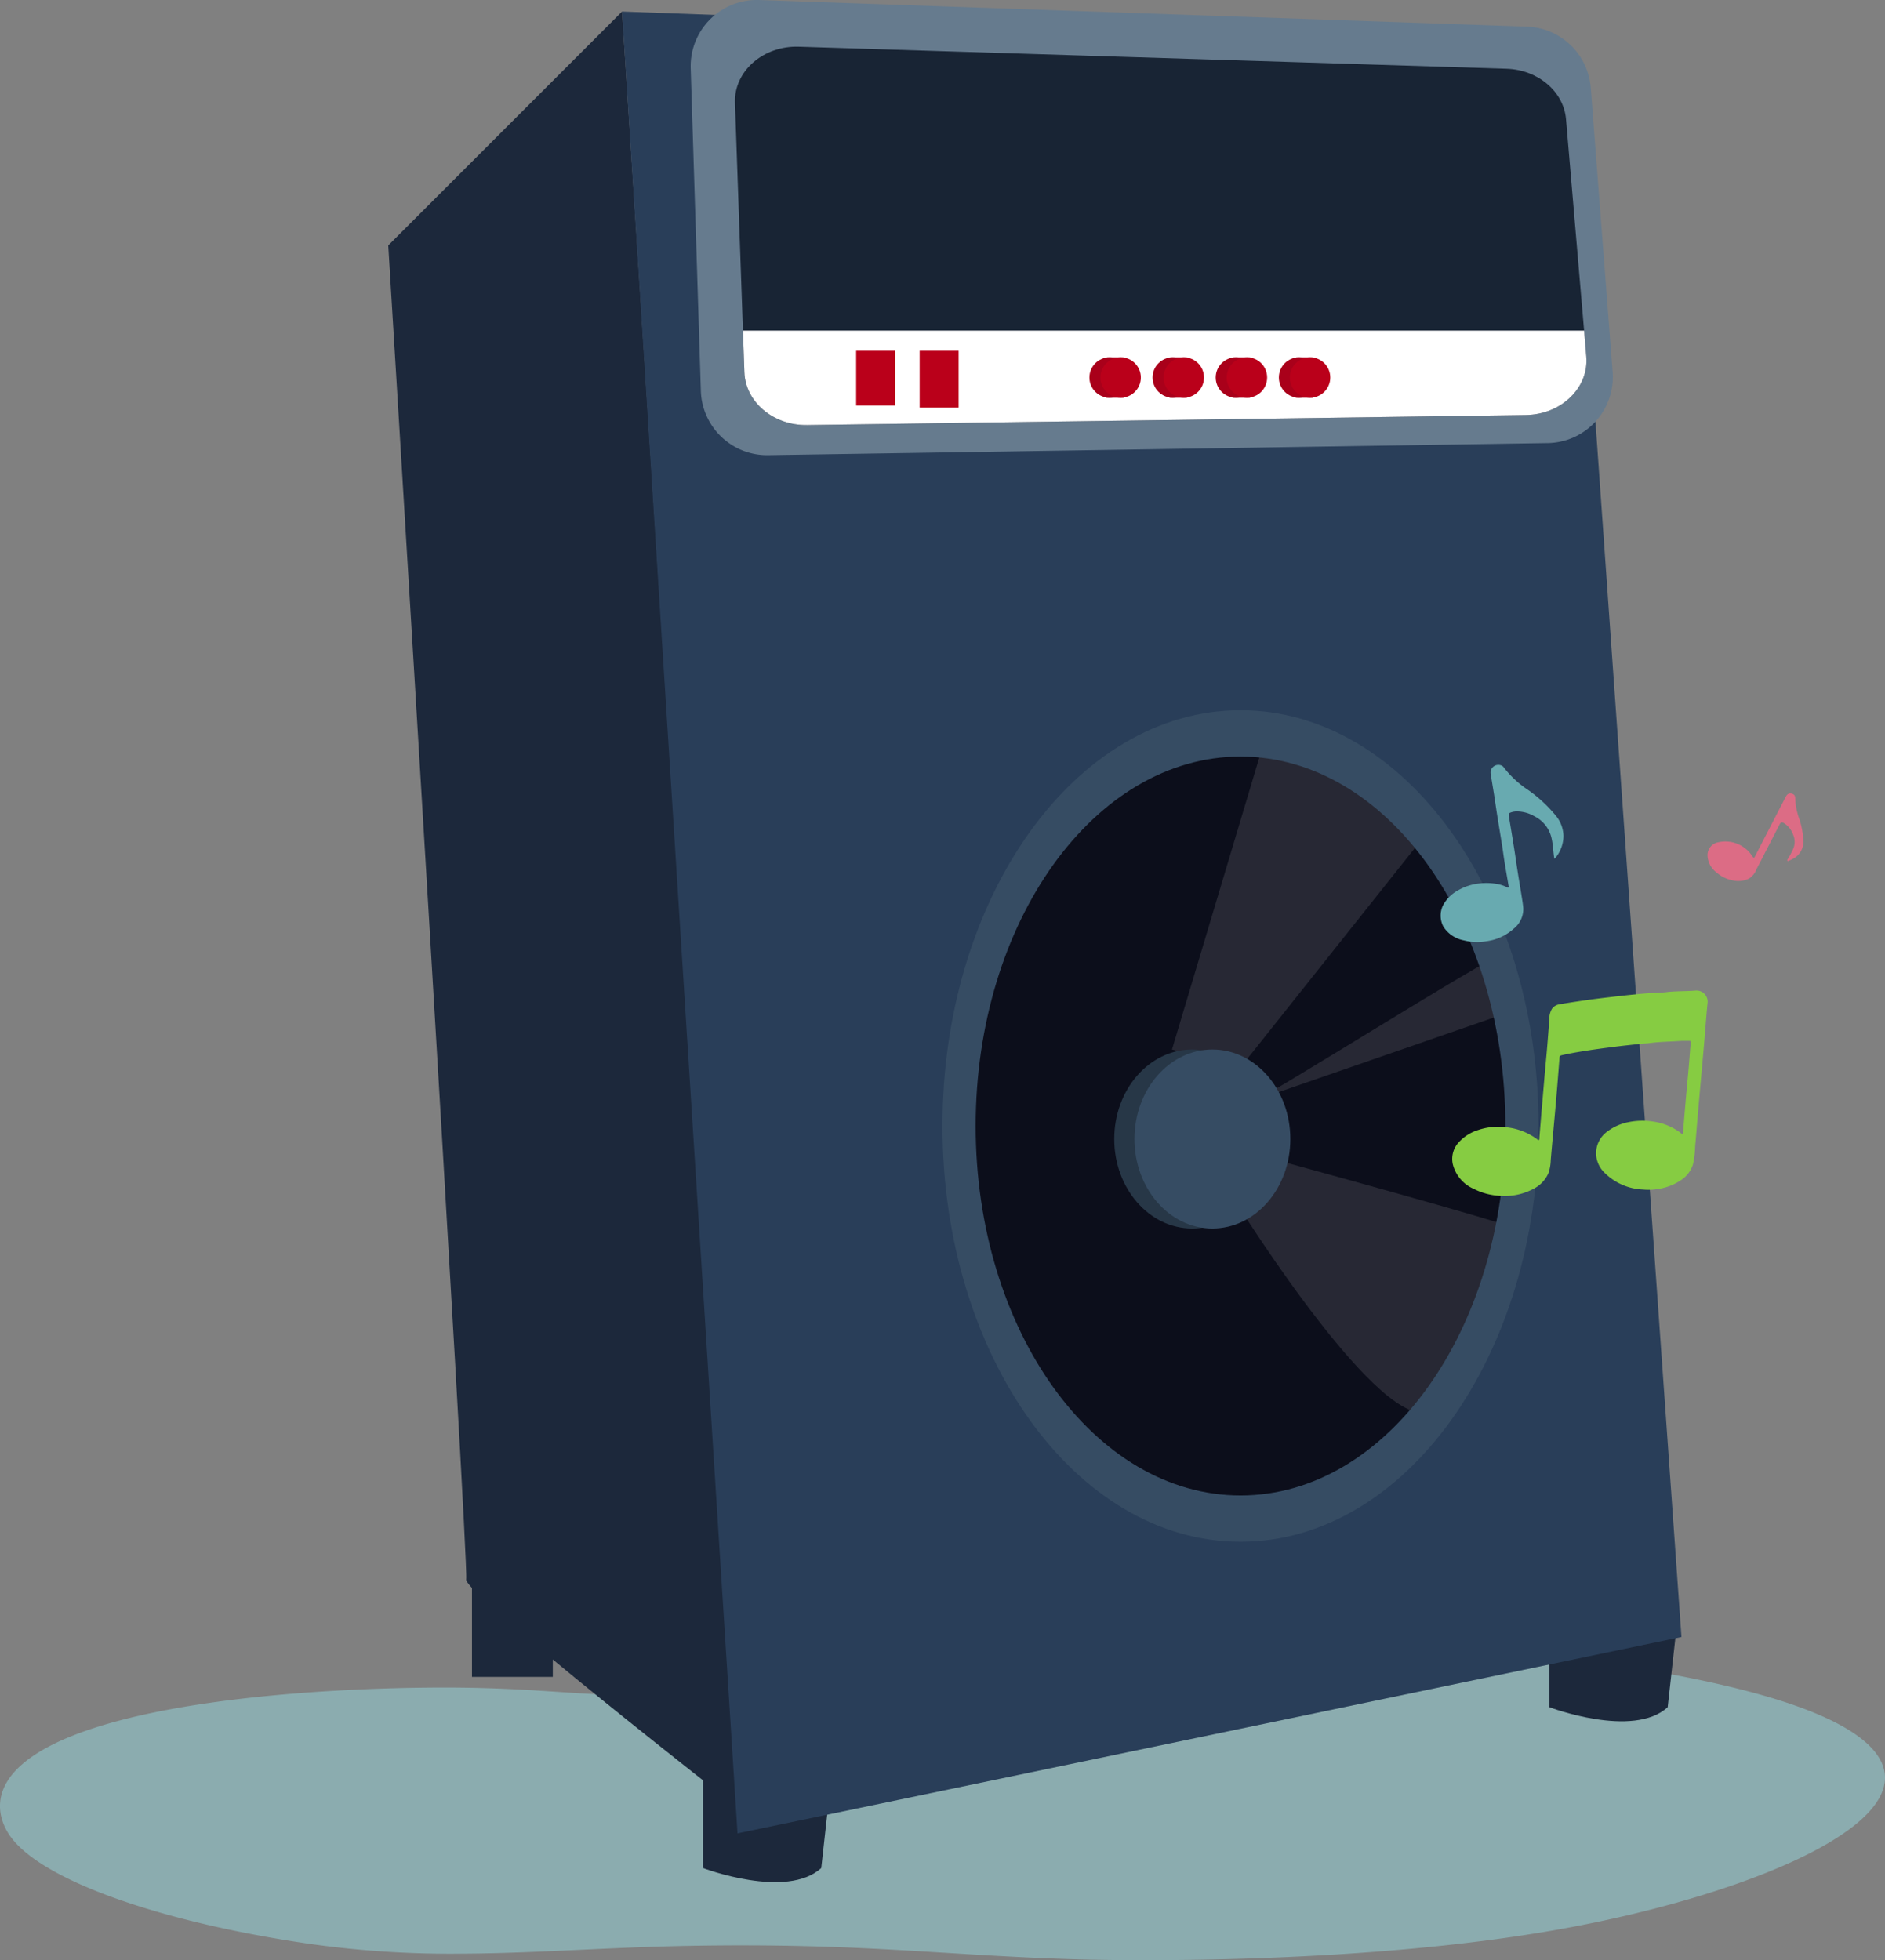 <svg xmlns="http://www.w3.org/2000/svg" width="281.352" height="292.519" viewBox="0 0 281.352 292.519"><rect x="0" y="0" width="281.352" height="292.519" fill="#808080" stroke="none"/><defs><style>.a{fill:#96d9df;fill-rule:evenodd;opacity:0.5;}.b{fill:#1c283b;}.c{fill:#293e59;}.d{fill:#667b8e;}.e{fill:#182434;}.f,.j{fill:#fff;}.g{fill:#ba001a;}.h{fill:#a9001a;}.i{fill:#0c0e1b;}.j{opacity:0.11;}.k{fill:#273747;}.l{fill:#364c63;}.m{fill:#dc6c85;}.n{fill:#86cc42;}.o{fill:#68aab0;}</style></defs><g transform="translate(-81.748 -483.771)"><path class="a" d="M150.623,727.336c11.022-.051,21.859-.952,34.228-1.17,25.568-.452,38.1,1.464,57.686,2.02,3.915.111,41.358,1.042,72.331-4.548,29.127-5.256,57.64-17.2,45.263-27.917-9.5-8.226-38.6-11.84-54.138-13.77-8.849-1.1-57.88-6.821-90.081-.5-13.479,2.643-15.308,5.691-31.062,6.947-14.883,1.188-20.344-.966-39.495-.758-4.471.049-32.231.35-49.7,6.064-18.612,6.088-13.57,14.4-12.425,16.043,4.786,6.847,23.332,13.054,45,16.167A149.961,149.961,0,0,0,150.623,727.336Z" transform="translate(0 47.979)"/><path class="b" d="M128.243,520.055l34.9-34.9,17.235,268s-40.933-31.884-40.5-34.038S128.243,520.055,128.243,520.055Z" transform="translate(11.455 0.341)"/><path class="b" d="M138.269,667.612v21.112h12.064V674.506Z" transform="translate(13.925 45.291)"/><path class="b" d="M165.924,695.337v15.08s12.495,4.74,17.666,0l1.292-11.632Z" transform="translate(20.738 52.121)"/><path class="b" d="M267.289,676.081v15.08s12.495,4.74,17.665,0l1.292-11.632Z" transform="translate(45.71 47.377)"/><path class="c" d="M156.245,485.154l141.322,5.17,16.8,237.4-140.891,29.3Z" transform="translate(18.353 0.341)"/><path class="d" d="M164.461,493.86l1.522,48.349a9.9,9.9,0,0,0,10.134,9.484l116.159-1.8a9.866,9.866,0,0,0,9.8-10.522L298.8,496.79a9.9,9.9,0,0,0-9.6-9.045l-114.41-3.968A9.887,9.887,0,0,0,164.461,493.86Z" transform="translate(20.376)"/><path class="e" d="M287.783,544.327l-107.255,1.5c-5.034.077-9.2-3.442-9.356-7.889l-.217-6.207-1.188-33.981c-.171-4.709,4.2-8.554,9.526-8.384l105.65,3.289c4.693.155,8.506,3.4,8.862,7.518l2.7,31.558.324,3.86C297.232,540.25,293.094,544.264,287.783,544.327Z" transform="translate(21.683 1.376)"/><path class="f" d="M287.548,535.952l-107.255,1.5c-5.034.077-9.2-3.442-9.356-7.889l-.217-6.207H296.271l.324,3.86C297,531.875,292.858,535.889,287.548,535.952Z" transform="translate(21.919 9.751)"/><rect class="g" width="5.817" height="8.159" transform="translate(209.534 536.121)"/><rect class="g" width="5.817" height="8.483" transform="translate(219.013 536.121)"/><g transform="translate(244.353 537.091)"><circle class="h" cx="3.016" cy="3.016" r="3.016"/><path class="h" d="M214.3,526.551h2.585v6.032H214.22Z" transform="translate(-211.717 -526.551)"/><circle class="g" cx="3.016" cy="3.016" r="3.016" transform="translate(1.643)"/></g><g transform="translate(253.778 537.091)"><circle class="h" cx="3.016" cy="3.016" r="3.016"/><path class="h" d="M221.864,526.551h2.585v6.032h-2.668Z" transform="translate(-219.279 -526.551)"/><circle class="g" cx="3.016" cy="3.016" r="3.016" transform="translate(1.643)"/></g><g transform="translate(263.203 537.091)"><circle class="h" cx="3.016" cy="3.016" r="3.016"/><path class="h" d="M229.426,526.551h2.585v6.032h-2.668Z" transform="translate(-226.841 -526.551)"/><circle class="g" cx="3.016" cy="3.016" r="3.016" transform="translate(1.643)"/></g><g transform="translate(272.628 537.091)"><circle class="h" cx="3.016" cy="3.016" r="3.016"/><path class="h" d="M236.988,526.551h2.585v6.032h-2.668Z" transform="translate(-234.403 -526.551)"/><circle class="g" cx="3.016" cy="3.016" r="3.016" transform="translate(1.643)"/></g><path class="i" d="M205.178,592.475l-8.833,30.806s5.387,29.084,5.387,29.729,12.279,26.068,13.14,26.283,21.975,9.91,21.975,9.91,15.941-4.74,17.019-4.955,17.019-13.787,17.449-14.434,7.756-16.8,7.756-16.8l1.724-9.91-1.078-25.851-10.124-28.868s-16.8-15.08-17.45-15.727-24.344.431-24.344.431l-13.572,10.987Z" transform="translate(28.232 21.847)"/><path class="j" d="M222.1,618.543l13.788-46.093,20.466,8.824,2.008,7.19-26.136,32.868Z" transform="translate(34.577 21.847)"/><path class="j" d="M231.952,619.768c.647.214,36.192-22.19,36.192-21.328s2.371,7.97,1.724,8.186S231.952,619.768,231.952,619.768Z" transform="translate(37.004 28.244)"/><path class="j" d="M234.726,622.46s36.839,10.044,36.409,10.476-5.5,23.164-12.5,27.144-28.328-30.027-28.328-30.027Z" transform="translate(36.6 34.167)"/><ellipse class="k" cx="11.633" cy="13.357" rx="11.633" ry="13.357" transform="translate(248.059 640.389)"/><ellipse class="l" cx="11.633" cy="13.357" rx="11.633" ry="13.357" transform="translate(251.076 640.389)"/><path class="l" d="M239.1,568.812c-24.569,0-44.486,27.779-44.486,62.045S214.534,692.9,239.1,692.9s44.486-27.779,44.486-62.044S263.673,568.812,239.1,568.812Zm0,117.178c-21.832,0-39.532-24.684-39.532-55.133s17.7-55.134,39.532-55.134,39.532,24.684,39.532,55.134S260.936,685.99,239.1,685.99Z" transform="translate(27.806 20.951)"/><g transform="translate(296.777 597.917)"><path class="m" d="M299.987,582.74a10.477,10.477,0,0,1-.663-3.138c.017-.486-.143-.7-.513-.8-.4-.1-.671.035-.9.47q-.924,1.778-1.842,3.56-1.376,2.662-2.747,5.328c-.138.272-.222.238-.38.013a4.776,4.776,0,0,0-5.013-2.13,1.953,1.953,0,0,0-1.7,2,3.337,3.337,0,0,0,1.356,2.529,5.1,5.1,0,0,0,2.4,1.17,3.662,3.662,0,0,0,2.423-.257,2.739,2.739,0,0,0,1.117-1.37c1.148-2.21,2.283-4.427,3.425-6.641.234-.454.364-.48.8-.2a3.39,3.39,0,0,1,1.269,1.67,2.643,2.643,0,0,1,.039,2.01,12.17,12.17,0,0,1-.838,1.6c-.046.083-.135.167-.056.261s.163.009.233-.02a4.306,4.306,0,0,0,1.039-.55,2.907,2.907,0,0,0,1.1-2.518A12.248,12.248,0,0,0,299.987,582.74Z" transform="translate(-246.399 -574.512)"/><path class="n" d="M291.944,602.379c-1.423.113-2.853.055-4.279.224-1.038.123-2.1.108-3.145.2-2.039.169-4.069.405-6.1.646q-1.961.234-3.912.525c-.968.146-1.938.293-2.9.467a1.663,1.663,0,0,0-1.052.644,2.876,2.876,0,0,0-.4,1.63c-.16,1.918-.293,3.839-.472,5.755-.227,2.41-.426,4.822-.632,7.233-.133,1.555-.257,3.112-.389,4.668-.009.1.035.241-.082.3s-.187-.056-.273-.122a9.262,9.262,0,0,0-4.447-1.754,9.407,9.407,0,0,0-4.374.405,6.529,6.529,0,0,0-2.8,1.762,3.652,3.652,0,0,0-.947,3.309,5.44,5.44,0,0,0,3.137,3.7,9.606,9.606,0,0,0,4.219,1.049,9.017,9.017,0,0,0,4.77-1.1,4.734,4.734,0,0,0,2.142-2.271,6.231,6.231,0,0,0,.354-1.952c.187-2.23.4-4.458.6-6.688q.183-2.043.353-4.087.185-2.262.355-4.527c.015-.206.064-.3.3-.358,1.022-.241,2.057-.421,3.09-.591,1.584-.26,3.176-.47,4.769-.674,1.355-.173,2.715-.312,4.073-.46.361-.04.728-.036,1.087-.085,1.633-.226,3.282-.224,4.921-.347H291c.158,0,.284.013.262.238-.085.88-.15,1.762-.218,2.644-.156,2.039-.363,4.074-.542,6.111-.135,1.533-.257,3.066-.389,4.6-.009.1.02.246-.088.3s-.184-.088-.266-.151a8.851,8.851,0,0,0-4.12-1.7,10.31,10.31,0,0,0-3.646.084,7.593,7.593,0,0,0-3.2,1.415,4,4,0,0,0-1.659,3.187,4.071,4.071,0,0,0,1.179,2.877,8.619,8.619,0,0,0,5.833,2.583,8.464,8.464,0,0,0,2.349-.1,8.188,8.188,0,0,0,3.42-1.377,4.34,4.34,0,0,0,1.681-2.291,13.689,13.689,0,0,0,.323-2.7c.132-1.385.233-2.773.353-4.16.168-1.941.332-3.882.51-5.823q.23-2.515.449-5.028c.182-2.075.33-4.153.525-6.226A1.668,1.668,0,0,0,291.944,602.379Z" transform="translate(-253.932 -568.699)"/><path class="o" d="M271.562,583.054a20.879,20.879,0,0,0-4.25-3.967,14.943,14.943,0,0,1-3.585-3.317.862.862,0,0,0-.55-.384,1.157,1.157,0,0,0-1.427,1.36c.158,1.016.334,2.029.494,3.045.167,1.063.317,2.13.485,3.193.236,1.481.487,2.959.723,4.441.128.811.227,1.629.359,2.44.189,1.17.4,2.337.595,3.5.015.091.071.213-.011.277-.1.079-.2-.022-.294-.068a5.71,5.71,0,0,0-1.725-.5,8.786,8.786,0,0,0-2.207-.042,8.074,8.074,0,0,0-3.356,1.076,5.565,5.565,0,0,0-2.121,2.08,3.359,3.359,0,0,0-.3.738,3.489,3.489,0,0,0,.309,2.6,4.624,4.624,0,0,0,3.029,2.015,7.917,7.917,0,0,0,3.418.123,7.555,7.555,0,0,0,4.057-1.886,3.738,3.738,0,0,0,1.4-3.05c-.054-.674-.176-1.342-.28-2.01-.186-1.172-.389-2.339-.572-3.511-.177-1.123-.33-2.251-.509-3.374-.26-1.635-.533-3.269-.8-4.9-.032-.2-.017-.353.229-.452a2.7,2.7,0,0,1,.88-.18,5.18,5.18,0,0,1,2.722.729,4.8,4.8,0,0,1,2.577,3.384c.208.962.213,1.947.389,2.928.045-.011.077-.009.089-.024a5.222,5.222,0,0,0,1.275-3.38A4.944,4.944,0,0,0,271.562,583.054Z" transform="translate(-254.273 -575.355)"/></g></g></svg>